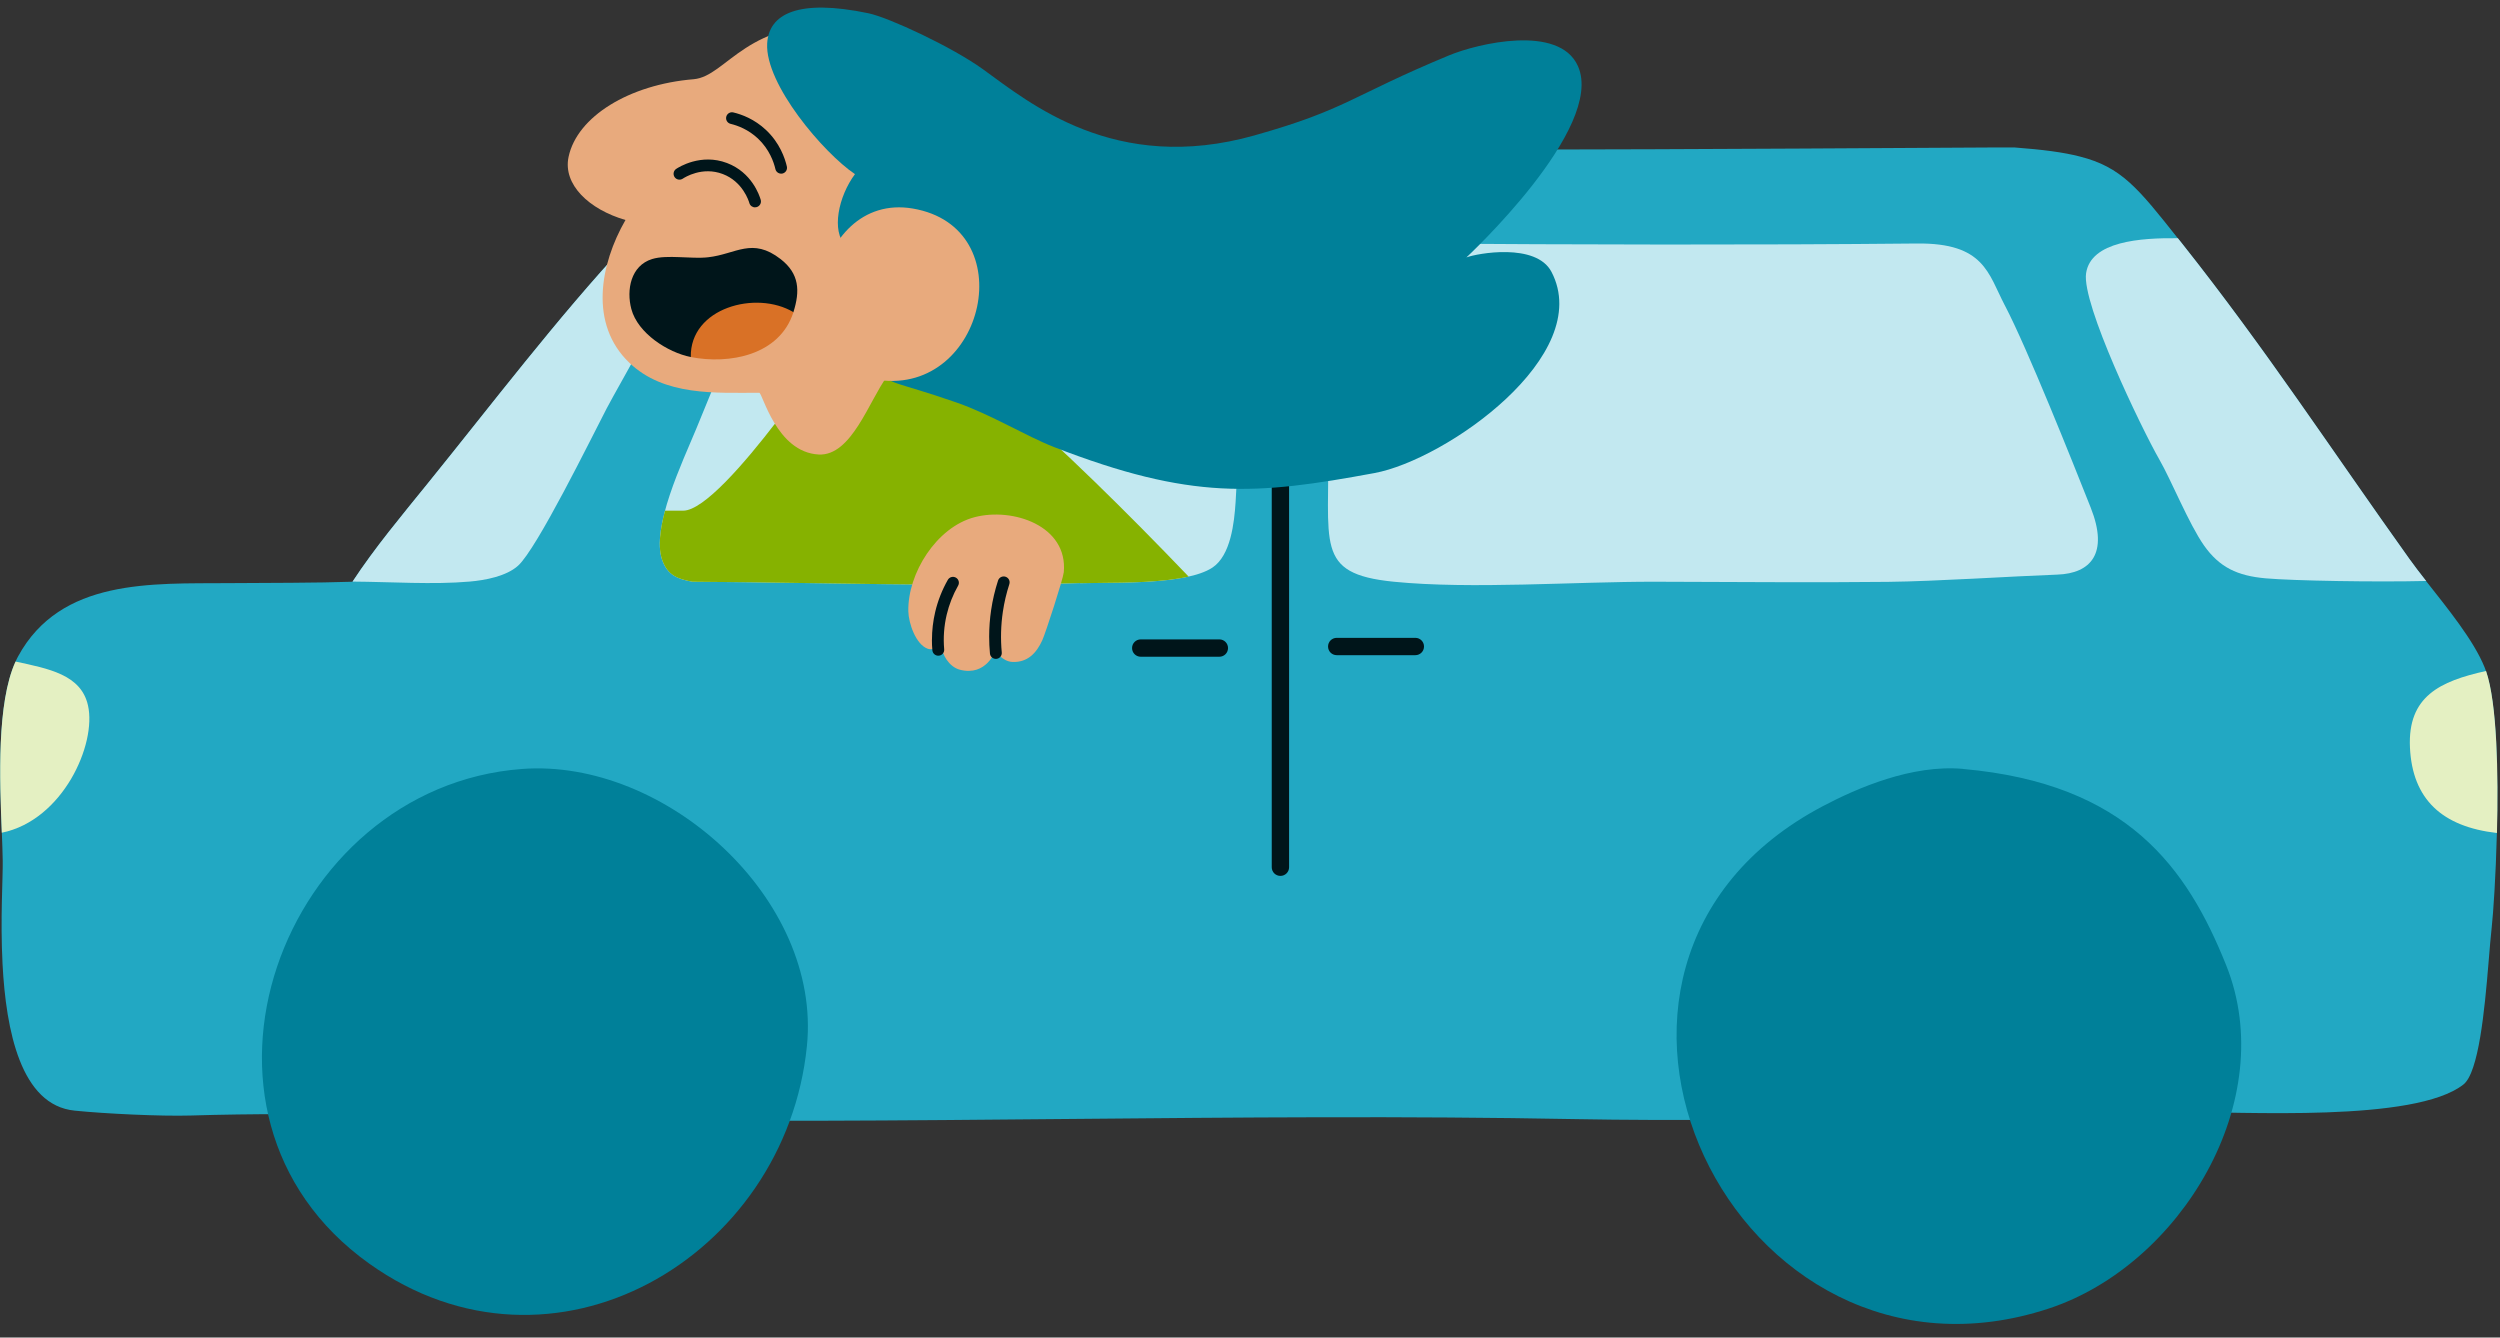 <svg width="200" height="107" viewBox="0 0 200 107" fill="none" xmlns="http://www.w3.org/2000/svg">
<rect x="0" y="0" width="200" height="107" fill="#333333" stroke="none"/>
<g clip-path="url(#clip0_7601_3461)">
<path d="M199.746 66.645H199.751C199.665 70.094 199.459 73.091 199.339 74.165C199.253 74.908 199.177 75.921 199.079 77.055C198.77 80.784 198.299 85.815 197.068 86.764C193.175 89.811 179.486 88.927 173.913 88.954H173.843C157.899 89.052 142.052 89.827 126.032 89.529C99.039 89.014 72.154 90.011 45.161 89.529C35.159 89.345 25.254 88.933 15.241 89.242C12.904 89.312 8.432 89.101 5.976 88.851C1.677 88.428 0.479 82.481 0.202 77.098C0.018 73.52 0.24 70.18 0.218 68.874C0.208 68.218 0.18 67.448 0.148 66.618C-0.02 62.33 -0.264 56.231 1.248 52.924C1.308 52.778 1.373 52.648 1.444 52.517C4.843 46.256 12.167 46.7 18.266 46.651C21.345 46.63 25.422 46.635 28.209 46.538V46.527C29.992 43.811 32.145 41.241 34.194 38.709C39.317 32.383 44.619 25.394 50.127 19.48C50.144 19.463 50.16 19.447 50.171 19.431C55.017 14.264 58.249 11.987 65.654 11.505C93.493 12.323 148.498 11.841 159.319 11.798H161.178C163.396 11.966 165.049 12.177 166.378 12.519C169.717 13.364 171.045 15.05 174.222 19.057C174.336 19.192 174.445 19.344 174.564 19.485C176.629 22.098 178.565 24.663 180.424 27.232C180.782 27.72 181.14 28.203 181.487 28.696C182.799 30.528 184.089 32.355 185.374 34.204C187.77 37.63 190.166 41.1 192.742 44.711C193.127 45.253 193.587 45.849 194.086 46.483C195.788 48.652 197.881 51.2 198.765 53.379C198.808 53.477 198.846 53.58 198.879 53.688C199.762 56.269 199.865 61.891 199.746 66.645Z" fill="#22A8C3"/>
<path d="M199.757 66.64C195.376 66.141 192.986 63.946 192.796 59.793C192.611 55.721 195.17 54.502 198.884 53.678C199.773 56.258 199.876 61.88 199.757 66.635V66.64Z" fill="#E4F0C2"/>
<path d="M0.143 66.618C-0.026 62.336 -0.27 56.236 1.243 52.924C3.872 53.493 6.486 53.96 7.038 56.432C7.743 59.527 5.033 65.621 0.143 66.618Z" fill="#E4F0C2"/>
<path d="M188.892 29.303V29.314H188.887L188.892 29.303Z" fill="#B24A00"/>
<path d="M188.892 29.33V29.314C188.892 29.314 188.898 29.325 188.903 29.33H188.892Z" fill="#B24A00"/>
<path d="M194.092 46.478C190.047 46.576 183.471 46.462 181.254 46.267C178.988 46.066 177.556 45.388 176.32 43.637C175.122 41.935 173.707 38.427 172.748 36.763C171.3 34.231 166.524 24.305 166.887 21.86C167.267 19.301 171.219 19.024 174.228 19.057C174.336 19.192 174.45 19.344 174.569 19.485C181.259 27.921 186.475 35.928 192.747 44.705C193.137 45.253 193.593 45.844 194.092 46.478Z" fill="#C2E8F0"/>
<path d="M160.382 24.419C162.198 27.888 165.819 36.98 167.256 40.607C168.725 44.304 167.234 45.871 164.599 45.968C160.907 46.104 154.906 46.505 151.062 46.548C144.931 46.619 138.631 46.548 132.424 46.538C125.967 46.527 117.715 47.156 111.497 46.538C105.046 45.892 106.434 43.491 106.238 35.283C105.935 22.711 105.241 19.431 112.912 19.48C126.086 19.572 140.409 19.61 153.366 19.48C158.744 19.425 159.053 21.876 160.382 24.424V24.419Z" fill="#C2E8F0"/>
<path d="M86.396 46.646C76.123 46.966 65.703 46.597 55.397 46.538C54.183 46.321 53.413 46.012 52.984 44.825C52.047 42.249 54.627 36.909 55.701 34.302C57.089 30.908 59.555 24.749 61.474 21.854C62.618 20.13 64.196 19.491 66.218 19.48C75.375 19.425 84.764 19.057 94.42 19.491C97.25 19.615 98.22 21.22 98.513 23.942C98.99 28.382 99.136 35.69 98.849 40.151C98.741 41.81 98.464 44.434 96.99 45.41C94.854 46.814 89.129 46.576 86.413 46.657H86.402V46.646H86.396Z" fill="#C2E8F0"/>
<path d="M53.716 22.337C53.386 24.278 49.694 30.469 48.528 32.686C47.292 35.061 42.971 43.876 41.448 45.253C40.521 46.093 38.84 46.418 37.566 46.527C34.639 46.782 31.326 46.548 28.203 46.527C29.987 43.811 32.139 41.246 34.189 38.709C39.312 32.383 44.614 25.394 50.122 19.48C50.138 19.463 50.154 19.447 50.16 19.431C52.09 19.263 54.047 20.325 53.706 22.331H53.716V22.337Z" fill="#C2E8F0"/>
<path d="M102.433 70.072C102.048 70.072 101.739 69.763 101.739 69.378V20.304C101.739 19.919 102.048 19.61 102.433 19.61C102.818 19.61 103.127 19.919 103.127 20.304V69.378C103.127 69.763 102.818 70.072 102.433 70.072Z" fill="#00151A"/>
<path d="M97.548 52.539H91.259C90.874 52.539 90.565 52.23 90.565 51.845C90.565 51.46 90.874 51.151 91.259 51.151H97.548C97.933 51.151 98.242 51.46 98.242 51.845C98.242 52.23 97.933 52.539 97.548 52.539Z" fill="#00151A"/>
<path d="M113.227 52.414H106.938C106.553 52.414 106.244 52.105 106.244 51.721C106.244 51.336 106.553 51.027 106.938 51.027H113.227C113.611 51.027 113.921 51.336 113.921 51.721C113.921 52.105 113.611 52.414 113.227 52.414Z" fill="#00151A"/>
<path d="M157.047 61.517C170.2 62.688 174.97 69.427 178.093 77.217C182.425 88.016 174.461 101.201 163.905 104.682C138.772 112.971 121.521 77.293 145.836 64.488C148.59 63.04 152.933 61.148 157.042 61.511H157.047V61.517Z" fill="#008099"/>
<path d="M41.762 61.517C53.207 60.655 65.741 71.888 64.554 83.679C62.857 100.594 44.224 111.588 29.521 101.076C12.785 89.112 22.554 62.953 41.762 61.517Z" fill="#008099"/>
<path fill-rule="evenodd" clip-rule="evenodd" d="M64.984 46.653C72.134 46.76 79.3 46.868 86.396 46.647H86.402V46.658H86.413C86.877 46.644 87.429 46.639 88.036 46.634C90.186 46.617 93.027 46.593 95.092 46.128C90.198 41.016 84.728 35.623 80.541 32.077C75.433 27.749 69.847 26.384 66.035 28.538L66.074 28.241C66.074 28.241 65.964 28.406 65.764 28.698C64.163 29.697 62.9 31.348 62.152 33.695C59.538 37.105 56.292 40.854 54.653 40.854H53.201C52.79 42.382 52.617 43.816 52.984 44.825C53.413 46.013 54.183 46.322 55.397 46.538C58.584 46.557 61.783 46.605 64.984 46.653Z" fill="#86B200"/>
<path d="M67.882 2.073C59.754 1.349 58.176 6.116 55.487 6.338C50.334 6.764 46.17 9.325 45.486 12.549C45.017 14.758 47.116 16.751 50.038 17.6C47.981 21.177 47.133 25.94 50.34 29.014C53.139 31.698 57.24 31.422 60.74 31.422C61.002 31.422 62.1 36.185 65.497 36.361C68.126 36.498 69.531 32.048 70.951 30.141C74.246 25.718 77.59 22.741 78.086 16.751C78.615 10.338 74.758 2.879 67.882 2.077V2.073Z" fill="#E8AA7D"/>
<path d="M55.264 28.564L55.783 28.22C56.15 24.951 60.334 24.018 62.942 25.264L63.473 24.97C64.014 23.27 63.95 21.895 62.453 20.73C60.167 18.955 58.892 20.331 56.647 20.582C55.29 20.735 53.376 20.352 52.169 20.723C50.462 21.25 50.1 23.188 50.507 24.721C51.022 26.663 53.423 28.199 55.261 28.561L55.264 28.564Z" fill="#00151A"/>
<path d="M55.264 28.564C58.314 29.163 62.368 28.446 63.475 24.973C60.494 23.19 55.184 24.627 55.264 28.564Z" fill="#D97126"/>
<path d="M60.404 16.587C60.447 16.587 60.491 16.582 60.534 16.568C60.783 16.497 60.929 16.236 60.858 15.987C60.755 15.627 60.143 13.793 58.159 13.041C56.07 12.248 54.293 13.379 54.095 13.511C53.879 13.657 53.822 13.948 53.966 14.165C54.112 14.381 54.403 14.438 54.62 14.294C54.775 14.191 56.179 13.297 57.822 13.922C59.421 14.529 59.901 16.074 59.95 16.248C60.009 16.455 60.197 16.589 60.402 16.589L60.404 16.587Z" fill="#00151A"/>
<path d="M62.49 13.894C62.526 13.894 62.561 13.89 62.596 13.883C62.85 13.824 63.008 13.572 62.949 13.318C62.801 12.674 62.387 11.435 61.274 10.393C60.355 9.53 59.349 9.156 58.666 8.994C58.413 8.933 58.161 9.09 58.1 9.342C58.039 9.596 58.196 9.847 58.448 9.908C59.019 10.045 59.861 10.358 60.63 11.077C61.561 11.95 61.907 12.987 62.032 13.525C62.081 13.744 62.276 13.892 62.49 13.892V13.894Z" fill="#00151A"/>
<path d="M84.293 35.752C82.118 34.907 79.299 33.17 76.543 32.209C71.489 30.447 71.1 30.808 70.456 29.646C69.233 27.438 73.447 23.734 72.316 21.448C71.293 19.375 69.048 21.027 67.662 19.661C66.482 18.497 67.076 15.708 68.396 13.932C65.879 12.23 61.198 6.737 61.374 3.481C61.502 1.128 63.81 -0.121 69.477 1.061C71.089 1.397 76.141 3.74 78.629 5.534C82.335 8.206 89.207 13.981 100.37 10.829C107.804 8.73 108.004 7.715 115.93 4.427C118.216 3.48 124.729 1.922 126.234 5.286C128.454 10.245 117.311 20.595 117.311 20.595C118.137 20.273 122.892 19.393 124.121 21.754C127.601 28.437 115.651 36.791 109.961 37.844C100.442 39.605 95.335 40.04 84.289 35.752L84.293 35.752Z" fill="#008099"/>
<path d="M73.025 16.683C64.91 15.296 62.526 29.344 70.328 30.405C78.805 31.557 81.855 18.193 73.025 16.683Z" fill="#E8AA7D"/>
<path d="M85.103 45.786C85.45 42.05 81.01 40.574 77.959 41.377C74.915 42.178 72.605 45.874 72.666 48.901C72.685 49.844 73.259 51.562 74.225 51.902C74.739 52.081 75.374 51.587 75.364 51.797C75.342 52.27 75.891 53.347 76.791 53.579C78.917 54.125 79.625 52.064 79.625 52.064C79.625 52.064 80.173 52.924 81.002 52.956C82.22 53.002 82.919 52.236 83.382 51.224C83.643 50.654 85.051 46.318 85.101 45.786L85.103 45.786Z" fill="#E8AA7D"/>
<path d="M79.133 50.923C79.133 51.376 79.154 51.83 79.196 52.283C79.219 52.542 79.451 52.733 79.712 52.709C79.972 52.686 80.165 52.458 80.141 52.196C80.04 51.11 80.07 50.013 80.229 48.938C80.339 48.192 80.515 47.45 80.747 46.732C80.828 46.484 80.691 46.218 80.442 46.138C80.194 46.057 79.926 46.194 79.845 46.441C79.596 47.209 79.408 48.003 79.291 48.801C79.186 49.503 79.134 50.212 79.133 50.923Z" fill="#00151A"/>
<path d="M74.553 51.176C74.552 51.459 74.564 51.744 74.59 52.027C74.613 52.286 74.843 52.477 75.103 52.456C75.364 52.433 75.556 52.211 75.535 51.945C75.453 51.015 75.522 50.082 75.736 49.175C75.929 48.362 76.235 47.581 76.65 46.851C76.778 46.625 76.698 46.337 76.471 46.21C76.243 46.082 75.954 46.162 75.826 46.388C75.368 47.196 75.026 48.06 74.815 48.96C74.644 49.688 74.558 50.43 74.557 51.174L74.553 51.176Z" fill="#00151A"/>
</g>
<defs>
<clipPath id="clip0_7601_3461">
<rect width="200" height="106" fill="white" transform="translate(0 0.471)"/>
</clipPath>
</defs>
</svg>
